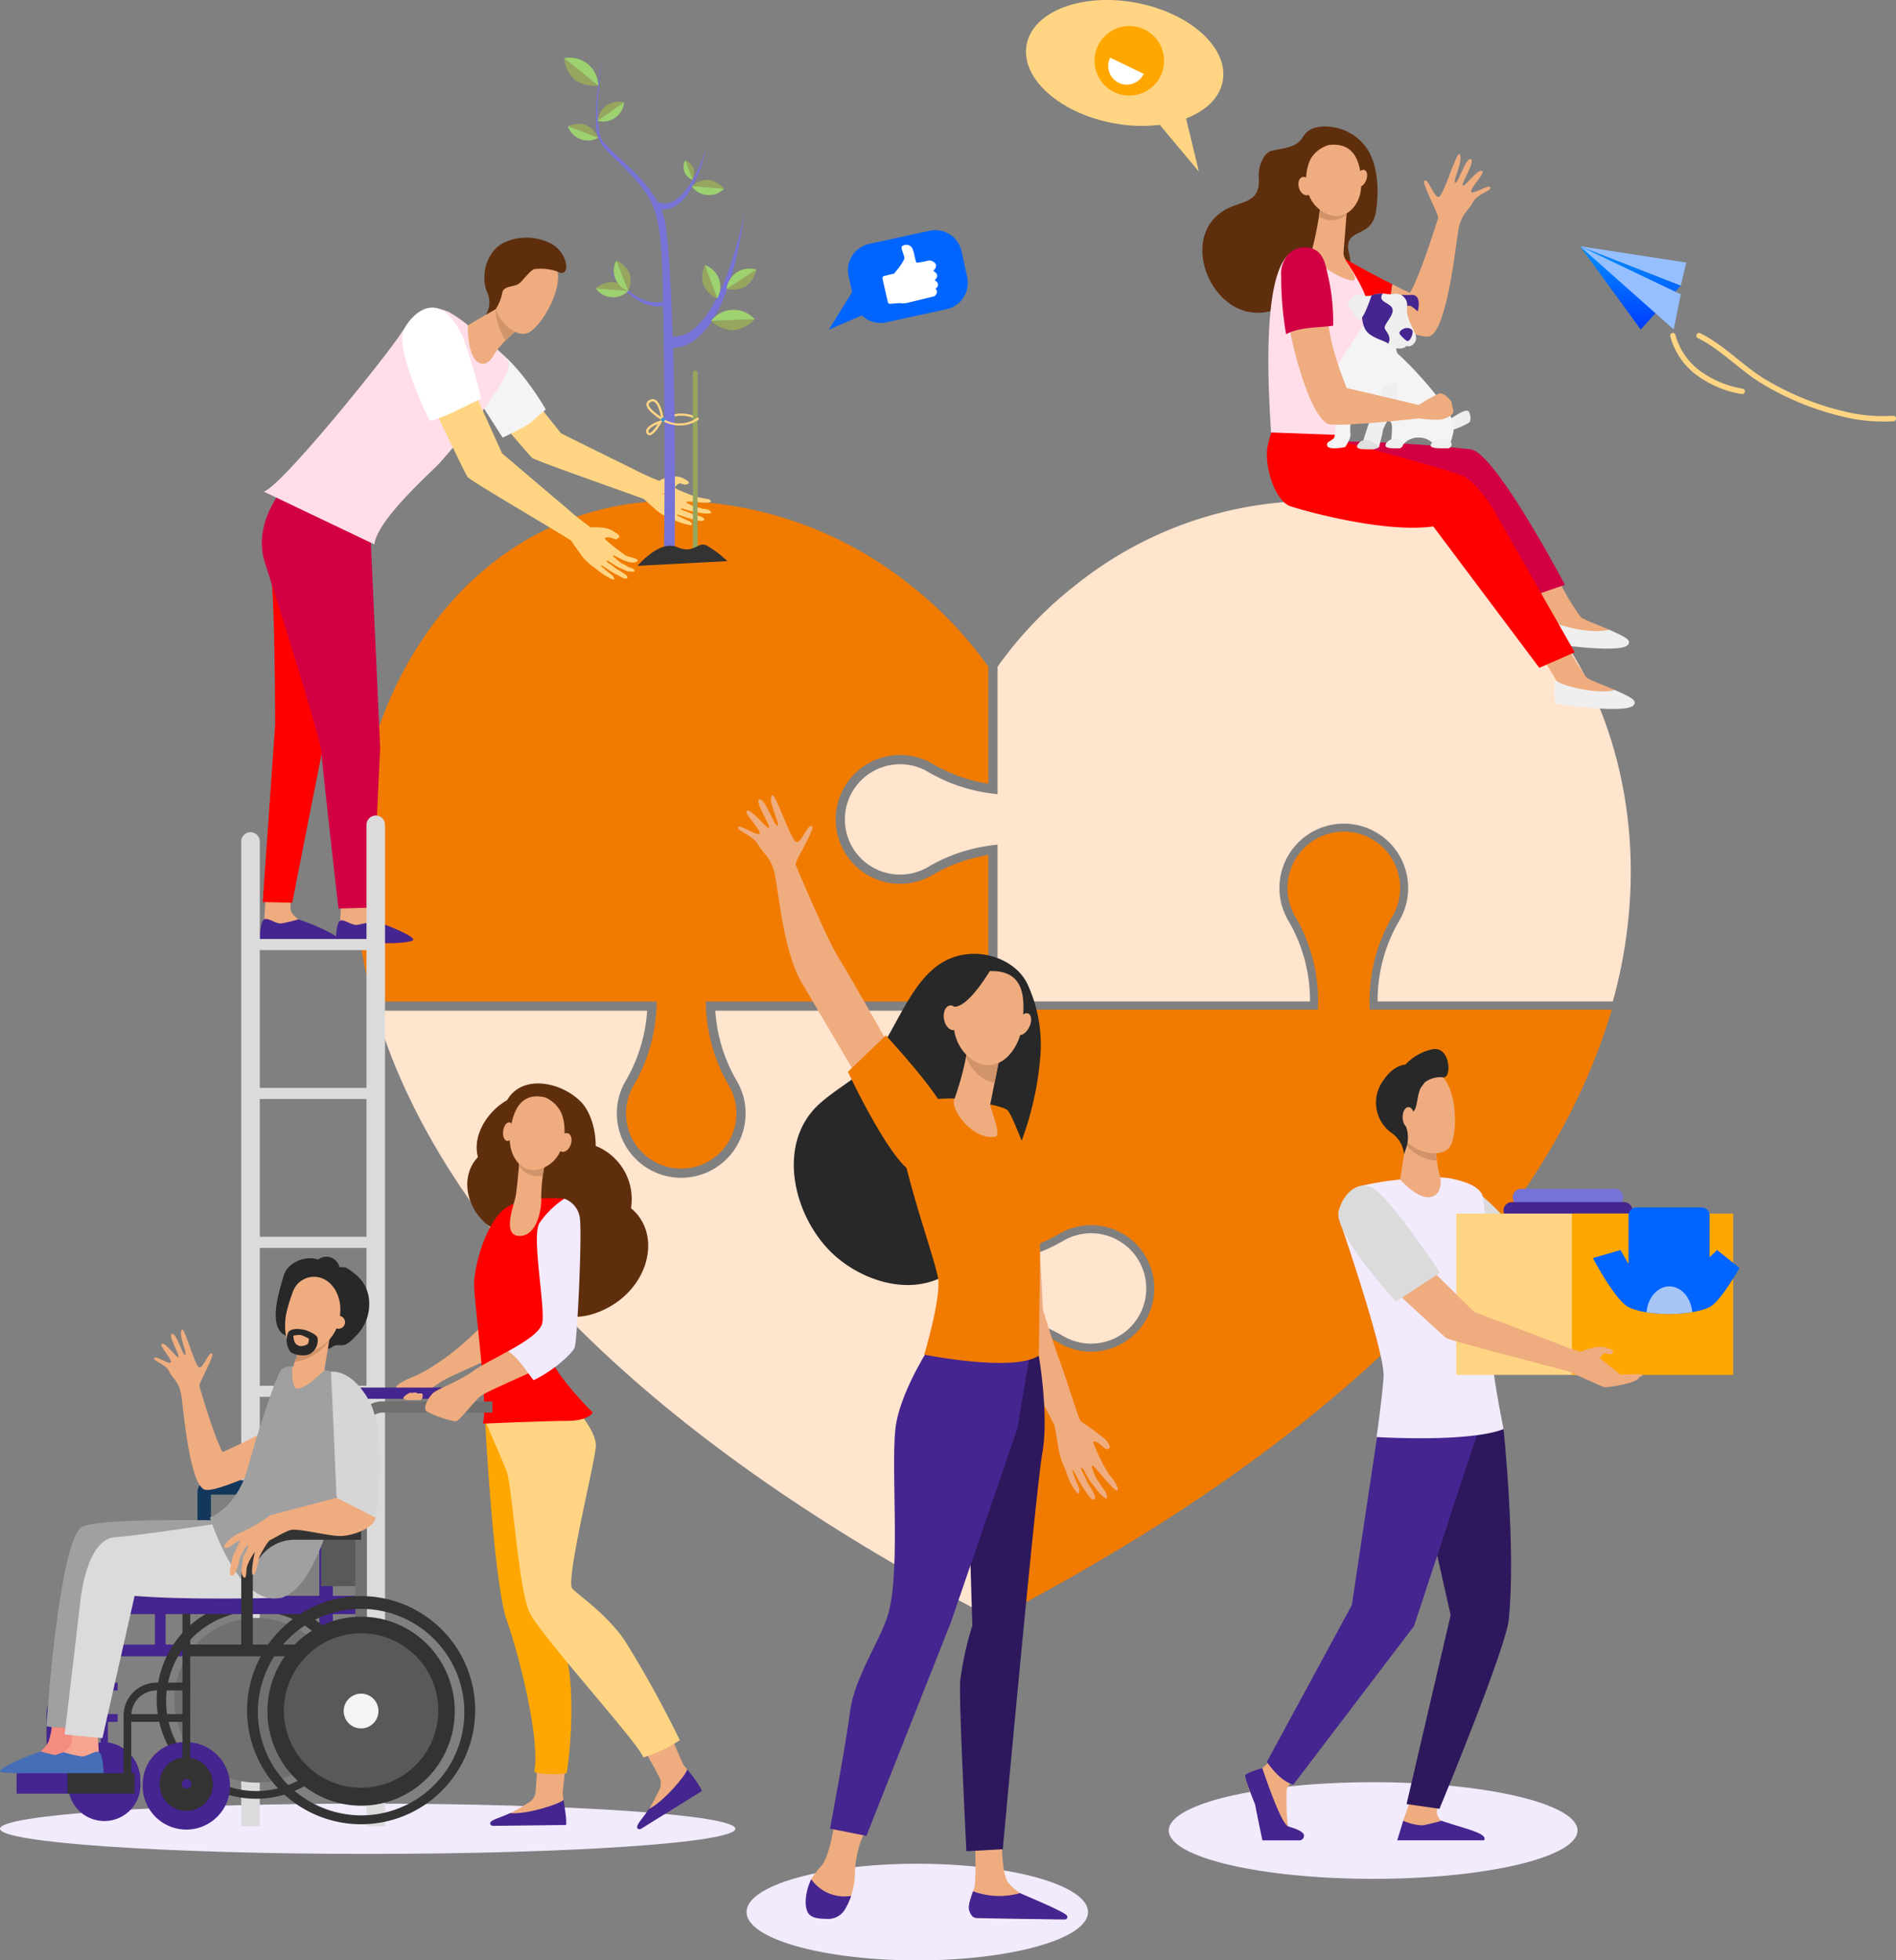 <svg xmlns="http://www.w3.org/2000/svg" xmlns:xlink="http://www.w3.org/1999/xlink" width="272.632" height="281.845" viewBox="0 0 272.632 281.845">
  <rect x="0" y="0" width="272.632" height="281.845" fill="#808080" stroke="none"/>
  <defs>
    <linearGradient id="linear-gradient" x1="0.5" x2="0.5" y2="1" gradientUnits="objectBoundingBox">
      <stop offset="0" stop-color="#0092ff"/>
      <stop offset="1" stop-color="#003bff"/>
    </linearGradient>
  </defs>
  <g id="Group_18257" data-name="Group 18257" transform="translate(-114.886 -271.64)">
    <g id="Layer_1" data-name="Layer 1" transform="translate(114.886 271.64)">
      <path id="Path_51164" data-name="Path 51164" d="M1032.878,1737.985c0,3.836-10.992,6.946-24.552,6.946s-24.552-3.11-24.552-6.946,10.992-6.947,24.552-6.947S1032.878,1734.148,1032.878,1737.985Z" transform="translate(-876.43 -1463.086)" fill="#f2eafd"/>
      <path id="Path_51367" data-name="Path 51367" d="M1089.508,1734.653c0,2-23.669,3.615-52.867,3.615s-52.867-1.619-52.867-3.615,23.669-3.615,52.867-3.615S1089.508,1732.657,1089.508,1734.653Z" transform="translate(-983.774 -1471.73)" fill="#f2eafd"/>
      <path id="Path_51165" data-name="Path 51165" d="M1373.245,1674.145c0,3.837-13.157,6.947-29.388,6.947s-29.388-3.11-29.388-6.947,13.157-6.947,29.388-6.947S1373.245,1670.308,1373.245,1674.145Z" transform="translate(-1146.408 -1410.967)" fill="#f2eafd"/>
      <g id="Group_18256" data-name="Group 18256" transform="translate(0)">
        <g id="Group_18192" data-name="Group 18192" transform="translate(95.201 59.476)">
          <path id="Path_51166" data-name="Path 51166" d="M917.8,596.66a.165.165,0,0,1-.1-.3,5.018,5.018,0,0,1,5.117-.193.165.165,0,0,1-.144.3,4.6,4.6,0,0,0-4.77.157A.164.164,0,0,1,917.8,596.66Z" transform="translate(-917.638 -595.577)" fill="#ffd584"/>
        </g>
        <path id="Path_51167" data-name="Path 51167" d="M781.441,1150.087c-60.776-31.76-81.5-64.674-88.1-87.022h39.036a22.857,22.857,0,0,1-3.026,9.99,9.256,9.256,0,1,0,15.85-.011,22.84,22.84,0,0,1-3.02-9.978h39.255v36.367l.72-.065a24.243,24.243,0,0,0,9.944-3.154,7.934,7.934,0,1,1,.011,13.575,24.266,24.266,0,0,0-9.955-3.161l-.72-.064Z" transform="translate(-639.325 -917.756)" fill="#ffe4ce"/>
        <g id="Group_18193" data-name="Group 18193" transform="translate(143.273 119.568)">
          <path id="Path_51168" data-name="Path 51168" d="M1180.36,994.3a22.6,22.6,0,0,1,8.678,2.905,9.256,9.256,0,1,0-.012-15.849,22.574,22.574,0,0,1-8.667,2.9V949.342h46.223l.021-.639a24.072,24.072,0,0,0-3.237-12.886,7.934,7.934,0,1,1,13.575-.011,24.078,24.078,0,0,0-3.243,12.9l.021.639h34.734c-6.6,22.349-27.319,55.262-88.1,87.022Z" transform="translate(-1180.195 -923.601)" fill="#f17b00"/>
          <path id="Path_51169" data-name="Path 51169" d="M1179.46,1035.9V993.376l.185.022a22.763,22.763,0,0,1,8.741,2.926,9.091,9.091,0,1,0-.009-15.565,22.733,22.733,0,0,1-8.732,2.921l-.185.022V948.442h46.228l.016-.479a23.906,23.906,0,0,0-3.214-12.8,8.1,8.1,0,1,1,13.859-.008,23.925,23.925,0,0,0-3.219,12.806l.016.479h34.8l-.063.212c-6.535,22.138-27.137,55.224-88.177,87.122Zm.331-42.153v41.607c60.554-31.7,81.132-64.538,87.708-86.584h-34.672l-.027-.8a24.256,24.256,0,0,1,3.265-12.985,7.768,7.768,0,1,0-13.29.009,24.238,24.238,0,0,1,3.26,12.977l-.027.8h-46.217v34.557a22.4,22.4,0,0,0,8.418-2.855,9.422,9.422,0,1,1,.009,16.134A22.431,22.431,0,0,0,1179.791,993.75Z" transform="translate(-1179.46 -922.866)" fill="#f17b00"/>
        </g>
        <path id="Path_51170" data-name="Path 51170" d="M724.1,759.858a7.936,7.936,0,0,1-6.791-12.04,24.184,24.184,0,0,0,3.243-11.3l.023-.683H679.787A70.079,70.079,0,0,1,677.2,717.22c0-14.238,4.507-27.553,12.69-37.491,8.428-10.235,20.09-15.871,32.84-15.871a54.955,54.955,0,0,1,34.148,11.982,56.367,56.367,0,0,1,11.382,11.866v16.818a22.625,22.625,0,0,1-7.913-2.8,9.257,9.257,0,1,0,.011,15.85,22.611,22.611,0,0,1,7.9-2.793v21.049H727.628l.022.683a24.177,24.177,0,0,0,3.236,11.292,7.936,7.936,0,0,1-6.784,12.051Z" transform="translate(-626.144 -591.845)" fill="#f17b00"/>
        <g id="Group_18196" data-name="Group 18196" transform="translate(37.355 34.165)">
          <g id="Group_18194" data-name="Group 18194" transform="translate(28.217 14.5)">
            <path id="Path_51171" data-name="Path 51171" d="M797.975,577.016a4.14,4.14,0,0,0-2,.637A35.29,35.29,0,0,1,792.327,576s-9.963-4.9-10.492-5.188l-7.191-9.022-5.542,2.549s8.088,9.592,8.6,10.015,14.8,5.418,16.04,5.9c0,0,1.253,1.141,2.063,1.831a8.612,8.612,0,0,0,2.153,1.12,9.067,9.067,0,0,0,2.2.768c1.089.236.181-.5.181-.5s-1.926-.811-1.831-.957c.073-.113,1.1.394,2.3.668.309.07.614.139.895.2.738.159,1.062-.262.321-.555a7.244,7.244,0,0,0-1.031-.333,5.948,5.948,0,0,1-.947-.371,7.853,7.853,0,0,1-.973-.389c.029-.026-.051-.152.279-.088a18.266,18.266,0,0,0,1.794.5c.337.038,1.036.161,1.036.161s1.236.118,1.245-.055c.018-.377-.743-.588-1.21-.579a4.883,4.883,0,0,0-1.034-.258s-1.434-.564-1.35-.776a10.2,10.2,0,0,1,1.822.108c.974.067,1.679.066,1.731-.122.082-.3-.693-.411-.693-.411s-.683-.1-.907-.15c-.262-.06-1.032-.3-1.032-.3s-2.637-.966-2.541-1.16.531-.6.717-.6.518.186.7.187.586-.035.614-.268-1-.716-1-.716A2.929,2.929,0,0,0,797.975,577.016Z" transform="translate(-766.744 -557.186)" fill="#ffd584"/>
            <path id="Path_51172" data-name="Path 51172" d="M769.166,546.888s-1.794,1.625-2.541,2.161c-.62.444-3.644,1.9-3.644,1.9s-3.008-4.592-4.323-6.9c-1.6-2.794-2.7-6.949-2.323-7.062a5.535,5.535,0,0,1,3.86.106C764.849,539.224,769.166,546.888,769.166,546.888Z" transform="translate(-756.262 -536.691)" fill="#f4f4f4"/>
            <path id="Path_51173" data-name="Path 51173" d="M916.874,654.414a1.726,1.726,0,0,0,1.968-.754C918.922,654.524,917.608,654.953,916.874,654.414Z" transform="translate(-887.385 -632.184)" fill="#fe875e"/>
          </g>
          <path id="Path_51174" data-name="Path 51174" d="M664.1,973.67s-.2,3.516-.2,3.523c-.073.447-.361,1.549-.361,1.955,0,1.525,6.783-1.294,5.263-1.97-.138-.061-.858-.523-.9-1.042-.07-.8-.247-2.417-.247-2.417Z" transform="translate(-652.346 -878.939)" fill="#efac7f"/>
          <path id="Path_51175" data-name="Path 51175" d="M667.716,992.423a24.5,24.5,0,0,1-2.408.583c-.816.117-1.891-.865-2.468-.6-.635.292-.61,2.919-.61,2.919s8.54.748,10.942-.026C674.122,994.993,670.971,993.509,667.716,992.423Z" transform="translate(-651.278 -894.198)" fill="#45258f"/>
          <path id="Path_51176" data-name="Path 51176" d="M604.723,972.517s-.2,3.516-.2,3.523c-.073.446-.361,1.549-.361,1.955,0,1.525,6.783-1.294,5.263-1.97-.137-.061-1.072-.869-1.117-1.388-.07-.8-.033-2.071-.033-2.071Z" transform="translate(-603.872 -877.998)" fill="#efac7f"/>
          <path id="Path_51177" data-name="Path 51177" d="M608.117,991.27a24.474,24.474,0,0,1-2.408.583c-.816.117-1.891-.865-2.468-.6-.635.292-.66,2.919-.66,2.919s8.479.347,10.992-.026C614.561,994,611.373,992.356,608.117,991.27Z" transform="translate(-602.581 -893.256)" fill="#45258f"/>
          <path id="Path_51178" data-name="Path 51178" d="M606.854,667.958a43.139,43.139,0,0,0-.681,10.428c.468,4.5.505,20.473.505,20.473l-1.788,25.561,4.242.1s5.03-25.549,4.936-24.893,1.687-17.989,1.687-17.989l-6-14.241Z" transform="translate(-604.467 -628.898)" fill="red"/>
          <path id="Path_51179" data-name="Path 51179" d="M607.881,649.6s-5.208,5.469-3.271,11.444c.778,2.4,8.036,25.325,8.13,27.2s2.454,22.585,2.454,22.585l4.932-.148,1.067-23.027-1.41-31.026-2.994-5.233Z" transform="translate(-603.885 -614.367)" fill="#d20043"/>
          <path id="Path_51180" data-name="Path 51180" d="M640.717,520.422a48.584,48.584,0,0,0-5.417-4.66,17.633,17.633,0,0,0-3.113-2.193c-1.327-.456-3.6-1.673-6.886,3.294-2.352,3.555-17.194,21.96-19.631,22.579l15.91,7.59c.436-3.625,8.3-10.474,9.431-11.751C633.542,532.424,642.332,522.218,640.717,520.422Z" transform="translate(-605.104 -502.932)" fill="#ffdee9"/>
          <g id="Group_18195" data-name="Group 18195" transform="translate(29.913)">
            <path id="Path_51181" data-name="Path 51181" d="M770.459,510.635l-4.956,2.893s-.14,4.218,1.481,5.314c1.359.919,2.394-1.287,2.394-1.287a15.1,15.1,0,0,1,3.243-3.34C774.02,513.422,770.459,510.635,770.459,510.635Z" transform="translate(-765.5 -500.919)" fill="#efac7f"/>
            <path id="Path_51182" data-name="Path 51182" d="M787.367,512.492a10.335,10.335,0,0,0,1.286,3.2,8.039,8.039,0,0,1,1.707-1.477c.646-.366.235-1.156-.395-1.9-.889-.923-1.767-1.678-1.767-1.678l-.953.556A4.425,4.425,0,0,0,787.367,512.492Z" transform="translate(-783.24 -500.919)" fill="#d19369"/>
            <path id="Path_51183" data-name="Path 51183" d="M790.126,470.185c-.083-.1-4.157,4.954-3.655,7.326s2.965,4.536,4.677,3.941c1.893-.658,5.414-6.612,4.151-9.5S790.126,470.185,790.126,470.185Z" transform="translate(-782.586 -467.72)" fill="#efac7f"/>
            <path id="Path_51184" data-name="Path 51184" d="M788.09,458.589a7.733,7.733,0,0,0-6.838-.138c-2.661,1.389-3.268,4.885-2.434,7.018a3.439,3.439,0,0,1-.121,3.338l1.412-.822a6.694,6.694,0,0,0,.932-2.306c.108-1.023,1.6-.842,2.335-1.306.563-.357,1.281-1.518,2.191-2.121a7.278,7.278,0,0,1,3.419.35C790.907,463.678,790.634,460,788.09,458.589Z" transform="translate(-776.089 -457.719)" fill="#5e2e0d"/>
          </g>
          <path id="Path_51185" data-name="Path 51185" d="M756.488,589a9.82,9.82,0,0,0-2.192-.115,40.121,40.121,0,0,1-3.32-2.64s-8.967-7.595-9.437-8.021l-4.921-10.872-6.5.964s6.054,12.781,6.477,13.337,13.726,8.311,14.872,9.132c0,0,1.012,1.466,1.679,2.367a9.753,9.753,0,0,0,1.925,1.7,10.282,10.282,0,0,0,2.044,1.369c1.045.538.292-.437.292-.437s-1.763-1.334-1.636-1.45c.1-.089,1.019.695,2.17,1.3.3.156.588.309.858.448.708.363,1.127.045.444-.449a8.207,8.207,0,0,0-.966-.616,6.8,6.8,0,0,1-.873-.629,8.2,8.2,0,0,1-.866-.632c.035-.016-.048-.184.271-.028.383.188,1.113.762,1.7,1,.331.133,1.008.451,1.008.451a5.991,5.991,0,0,0,1.037.07c.2-.312-.391-.554-.864-.677a5.507,5.507,0,0,0-.985-.544s-1.321-.955-1.191-1.138c.05-.07.828.46,1.781.816,1.091.407,1.615.186,1.712.011.148-.267-.518-.431-.518-.431a9.586,9.586,0,0,1-1.129-.334c-.252-.132-3.172-2.34-3.034-2.5s.588-.163.776-.11.518.188.705.241a.63.63,0,0,0,.594-.382c.079-.219-.621-.617-.621-.617A3.71,3.71,0,0,0,756.488,589Z" transform="translate(-706.705 -547.224)" fill="#ffd584"/>
          <path id="Path_51186" data-name="Path 51186" d="M718.176,528.785s1.869-.593,3.067-1.14c.8-.366,4.3-2.1,4.3-2.1a76.649,76.649,0,0,0-2.53-8.634c-3.745-8.379-8-2.6-8.579-1.254C713.146,518.667,718.176,528.785,718.176,528.785Z" transform="translate(-693.727 -502.408)" fill="#fff"/>
        </g>
        <path id="Path_51187" data-name="Path 51187" d="M1137.409,735.832a22.748,22.748,0,0,1,3.071-11.539,9.256,9.256,0,1,0-15.85.011,22.732,22.732,0,0,1,3.065,11.528H1082.76V713.276l-.742.091a23.956,23.956,0,0,0-9.158,3.071,7.934,7.934,0,1,1-.011-13.575,23.972,23.972,0,0,0,9.168,3.078l.742.091V687.707a56.337,56.337,0,0,1,11.381-11.866,54.953,54.953,0,0,1,34.148-11.982c12.749,0,24.412,5.636,32.84,15.871,8.183,9.938,12.69,23.253,12.69,37.491a70.081,70.081,0,0,1-2.586,18.612Z" transform="translate(-939.322 -591.845)" fill="#ffe4ce"/>
        <g id="Group_18200" data-name="Group 18200" transform="translate(179.057 150.82)">
          <path id="Path_51188" data-name="Path 51188" d="M1598.544,1204.963h-13.465a1.207,1.207,0,0,1-1.208-1.207h0a1.207,1.207,0,0,1,1.208-1.208h13.465a1.208,1.208,0,0,1,1.208,1.208h0A1.208,1.208,0,0,1,1598.544,1204.963Z" transform="translate(-1545.403 -1182.449)" fill="#7772d6"/>
          <path id="Path_51189" data-name="Path 51189" d="M1593.985,1215.342h-16.11a1.207,1.207,0,0,1-1.208-1.208h0a1.208,1.208,0,0,1,1.208-1.208h16.11a1.208,1.208,0,0,1,1.208,1.208h0A1.208,1.208,0,0,1,1593.985,1215.342Z" transform="translate(-1539.522 -1190.922)" fill="#45258f"/>
          <g id="Group_18199" data-name="Group 18199" transform="translate(0 0)">
            <path id="Path_51190" data-name="Path 51190" d="M1382.79,1648.544s-1.24,1.226-1.268,1.676-.11,5.273.4,5.723,1.994.77,1.515,1.276c-.361.382-3.141.3-4.984.2-.538-.03-1.213-4.38-1.425-5.019-.309-.929-1.424-2.949-1.143-3.6a8.6,8.6,0,0,1,2.079-1.639,8.514,8.514,0,0,0,1.9-2.053Z" transform="translate(-1375.565 -1543.755)" fill="#efac7f"/>
            <path id="Path_51191" data-name="Path 51191" d="M1497.313,1679.917s-1.11,3.178-1.111,3.186c-.082.5-.407,1.748-.407,2.205,0,1.719,7.651-1.46,5.936-2.221a1.84,1.84,0,0,1-.693-1.205,4.066,4.066,0,0,1,.645-2.033Z" transform="translate(-1473.498 -1572.115)" fill="#efac7f"/>
            <g id="Group_18197" data-name="Group 18197" transform="translate(3.112 47.467)">
              <path id="Path_51192" data-name="Path 51192" d="M1511.878,1351.606l2.77,7.173s1.807,17.118.755,27.366c-.44,4.285-9.968,27.227-9.968,27.227l-4.732-.676,6.338-27.167-2.332-10.389-3.3-20.535Z" transform="translate(-1480.618 -1351.606)" fill="#2d185d"/>
              <path id="Path_51193" data-name="Path 51193" d="M1409.521,1353.643l-2.376,7.987-3.614,24.107-12.222,22.551s1.838,2.821,3.811,3.265l17.347-22.792,9.4-28.533-.33-6.339Z" transform="translate(-1391.309 -1353.269)" fill="#45258f"/>
            </g>
            <path id="Path_51194" data-name="Path 51194" d="M1576.559,1236.978a3.214,3.214,0,0,0-1.462.988,25.663,25.663,0,0,1-3.213-.862s-8.841-2.735-9.315-2.9l-7.43-7.173-3.909,3.482s8.25,7.541,8.736,7.843,12.775,2.294,13.853,2.512c0,0,1.212.842,1.987,1.34a6.356,6.356,0,0,0,1.922.648,6.458,6.458,0,0,0,1.888.306c.909.015.048-.51.048-.51s-1.683-.4-1.636-.556c.037-.121.946.163,1.951.192.259.007.514.013.748.017.615.009.792-.452.148-.588a5.07,5.07,0,0,0-.882-.118,4.233,4.233,0,0,1-.822-.17,5.571,5.571,0,0,1-.846-.182c.018-.03-.07-.134.2-.137a12.693,12.693,0,0,0,1.519.13c.275-.029.853-.046.853-.046a4.877,4.877,0,0,0,.939-.22c.031-.362-.664-.487-1.033-.388a3.374,3.374,0,0,0-.87-.047s-1.245-.259-1.22-.476c.021-.178,3.1-.262,3.105-.628.009-.3-.917-.325-.917-.325s-.561.037-.748.032c-.22-.006-.876-.086-.876-.086s-2.277-.409-2.238-.611.307-.672.454-.706.447.077.594.042a.448.448,0,0,0,.293-.462c-.022-.226-.791-.4-.791-.4A2.017,2.017,0,0,0,1576.559,1236.978Z" transform="translate(-1518.755 -1202.434)" fill="#f8a492"/>
            <path id="Path_51195" data-name="Path 51195" d="M1533.805,1203.182l-3.719,5.052s-3.287-3.94-4.765-5.919c-1.793-2.4-3.759-5.723-3.468-5.9a3.841,3.841,0,0,1,3.038-.73C1529.041,1196.76,1533.805,1203.182,1533.805,1203.182Z" transform="translate(-1494.75 -1176.767)" fill="#dbdbdb"/>
            <path id="Path_51196" data-name="Path 51196" d="M1376.813,1656.123s2.612,8,3.731,8.393c.3.1,1.969.528,2.237,1.167a.373.373,0,0,1,.017.057.665.665,0,0,1-.667.778h-5.307s-.754-3.594-1.051-5.173c0,0-1.577-3.859-1.4-4.209S1376.813,1656.123,1376.813,1656.123Z" transform="translate(-1374.357 -1552.745)" fill="#45258f"/>
            <path id="Path_51197" data-name="Path 51197" d="M1493.426,1700.2l.854-2.805a7.688,7.688,0,0,0,2.782.658,27.585,27.585,0,0,0,2.716-.658c3.672,1.225,6.68,1.819,6.133,2.805h-12.484Z" transform="translate(-1471.564 -1586.439)" fill="#45258f"/>
            <path id="Path_51198" data-name="Path 51198" d="M1683,1290.192a1.842,1.842,0,0,0,1.621-.979A1.156,1.156,0,0,1,1683,1290.192Z" transform="translate(-1626.333 -1253.202)" fill="#fe875e"/>
            <path id="Path_51199" data-name="Path 51199" d="M1456.358,1193.815a43.219,43.219,0,0,0-5.923.989c-1.24.434-2.919,4.487-2.919,4.487s6.726,19.444,6.462,22.921-1.012,8.625-1.012,8.625,13.246.836,18.263-1.144c0,0-1.584-7.877-1.584-9.945s-.89-22.742-1.523-23.825-1.91-1.7-4.33-2.227S1456.358,1193.815,1456.358,1193.815Z" transform="translate(-1434.084 -1175.052)" fill="#f2eafd"/>
            <path id="Path_51200" data-name="Path 51200" d="M1496.557,1162.23l-.884,5.786s2.658,3.064,4.584,2.467c1.616-.5,1.192-2.773,1.192-2.773a16.6,16.6,0,0,1-.617-4.912C1501.1,1161.161,1496.557,1162.23,1496.557,1162.23Z" transform="translate(-1473.399 -1149.254)" fill="#efac7f"/>
            <path id="Path_51201" data-name="Path 51201" d="M1504.436,1162.8c.264-1.638-4.275-.569-4.275-.569l-.073.48a2.652,2.652,0,0,0,.492.807,6,6,0,0,0,3.969,1.785A8.863,8.863,0,0,1,1504.436,1162.8Z" transform="translate(-1477.003 -1149.254)" fill="#d19369"/>
            <g id="Group_18198" data-name="Group 18198" transform="translate(18.777)">
              <path id="Path_51202" data-name="Path 51202" d="M1494.868,1111.137c-.128-.046-1.028,6.589.68,8.415s5.036,2.424,6.23.986c1.32-1.591,1.254-8.723-1.4-10.6S1494.868,1111.137,1494.868,1111.137Z" transform="translate(-1491.232 -1106.346)" fill="#efac7f"/>
              <path id="Path_51203" data-name="Path 51203" d="M1484.76,1093.12a7.386,7.386,0,0,0-3.871,2.193c-.932.11-2.2.621-3.507,2.773a5.357,5.357,0,0,0,1.452,7.015,4.179,4.179,0,0,1,1.847,3.095l.3-.855a4.771,4.771,0,0,0,.235-2.024,3.928,3.928,0,0,0-.3-1.216c-.45-.96.967-1.6,1.365-2.4.306-.615.32-2.023.8-3.04l.576-.776a3.676,3.676,0,0,1,2.629-.737C1487.581,1097.438,1487.394,1092.586,1484.76,1093.12Z" transform="translate(-1476.627 -1093.079)" fill="#282828"/>
              <path id="Path_51204" data-name="Path 51204" d="M1499.321,1140.022c.014.81-.357,1.472-.828,1.48s-.863-.642-.877-1.452.357-1.472.828-1.48S1499.307,1139.213,1499.321,1140.022Z" transform="translate(-1493.762 -1130.218)" fill="#efac7f"/>
            </g>
            <rect id="Rectangle_10079" data-name="Rectangle 10079" width="26.734" height="23.191" transform="translate(57.073 46.848) rotate(180)" fill="#ffd584"/>
            <rect id="Rectangle_10080" data-name="Rectangle 10080" width="23.191" height="23.191" transform="translate(70.166 46.848) rotate(180)" fill="#ffa700"/>
            <path id="Path_51205" data-name="Path 51205" d="M1503.979,1269.423c-1.365-.4-17-4.4-17.587-4.788s-10.245-9.408-10.245-9.408l5.531-2.926,8.645,8.514c.59.248,11.662,4.458,11.662,4.458a33.071,33.071,0,0,0,3.679,1.323,14.049,14.049,0,0,1,2.388-.7,3.32,3.32,0,0,1,1.349.111s.972.3.97.532a.479.479,0,0,1-.441.425c-.2.012-.568-.15-.764-.139s-.606.447-.683.648c-.047.121,2.692,2.122,2.826,2.395.063.063,3.347-.161,3.212.049,0,.337-.391.24-.394.287-.05.9-4.7,1.567-5.02,1.477C1508.573,1271.53,1503.979,1269.423,1503.979,1269.423Z" transform="translate(-1457.457 -1223.067)" fill="#efac7f"/>
            <path id="Path_51206" data-name="Path 51206" d="M1455.526,1216.764l6.336-4.148s-7.338-11.128-9.843-12.277c-1.725-.791-3.872.4-4.713,3.328C1446.392,1206.843,1455.526,1216.764,1455.526,1216.764Z" transform="translate(-1433.859 -1180.451)" fill="#dbdbdb"/>
          </g>
          <path id="Path_51207" data-name="Path 51207" d="M1664.508,1223.275l-1.075,1.03v-6.018a1.13,1.13,0,0,0-1.13-1.13h-9.4a1.13,1.13,0,0,0-1.13,1.13v6.993l-1.157-2.006-3.968,1.157s3.183,6.06,5.125,7.049c2.6,1.323,9.044,1.293,11.655,0,1.589-.786,4.3-5.639,4.3-5.639Z" transform="translate(-1596.658 -1194.376)" fill="#0065ff"/>
          <path id="Path_51208" data-name="Path 51208" d="M1695.2,1282.647c-.184-2.082-1.585-3.7-3.286-3.7s-3.112,1.63-3.288,3.723A21.983,21.983,0,0,0,1695.2,1282.647Z" transform="translate(-1630.924 -1244.821)" fill="#a7c6f6"/>
        </g>
        <g id="Group_18202" data-name="Group 18202" transform="translate(172.888 18.179)">
          <path id="Path_51209" data-name="Path 51209" d="M1355.242,372.137c-.958,1.628-2.668,1.562-4.5,2.018-1.232.306-1.99,2.333-1.872,3.867.3,3.884-2.745,3.224-5.194,4.832-5.866,3.85-2.082,13.9,4.328,14.546a6.79,6.79,0,0,0,3.884-.718,16.129,16.129,0,0,1,2.592-1.534c2.161-.765,4.567-1.03,6.294-2.691,2.471-2.377.424-3.539,1.061-5.269s3.385-.863,3.908-4.448c.566-3.878-.054-7.22-1.484-9.146-2.367-3.187-6.524-3.4-8.04-2.436A2.919,2.919,0,0,0,1355.242,372.137Z" transform="translate(-1340.758 -370.652)" fill="#5e2e0d"/>
          <path id="Path_51210" data-name="Path 51210" d="M1500,397.016c-.228-.482-2.257.944-2.707.673s1.818-2.557,1.586-2.957c-.426-.736-2.637,2.351-2.855,2.025s1.906-3.622,1.147-3.8-1.845,3.647-2.234,3.4,1.331-3.469.6-4.126c-.392-.351-2.241,5.881-2.913,6.14s-1.426-2.462-2.058-2.355,2.071,5,1.938,5.387-2.607,8.378-4.068,10.792c-.879-.42-1.735-.843-2.551-1.255-.328,1.855-.364,3.807-.795,5.627,2.834,1.245,5.363,2.149,6.186,1.846,2.506-.923,3.743-13.089,4.145-15.359s1.474-2.718,2.084-3.911S1500.224,397.5,1500,397.016Z" transform="translate(-1458.587 -388.254)" fill="#efac7f"/>
          <path id="Path_51211" data-name="Path 51211" d="M1433.5,474.174l-4.195,4.231s5.542,3.005,10.242,5.071c.431-1.82.467-3.772.795-5.627C1436.456,475.889,1433.5,474.174,1433.5,474.174Z" transform="translate(-1413.045 -455.167)" fill="red"/>
          <path id="Path_51212" data-name="Path 51212" d="M1594.669,722.91a33.46,33.46,0,0,1,3.32,4.712c.07.134.1.908.166,1.049,2.864,1.884,5.9,1.361,8.388.585-1.64-.71-3.923-1.532-4.136-1.875a35.726,35.726,0,0,1-3.512-6.092C1597.611,722.567,1596.4,722.42,1594.669,722.91Z" transform="translate(-1548.05 -656.911)" fill="#efac7f"/>
          <path id="Path_51213" data-name="Path 51213" d="M1612.262,756.343c-.25,1.143-.15,3.464.077,3.515.271.061,9.884,1.481,11.115.247.74-.742-.657-1.313-2.668-2.231C1618.3,758.65,1612.354,757.118,1612.262,756.343Z" transform="translate(-1562.293 -685.528)" fill="#efefef"/>
          <path id="Path_51214" data-name="Path 51214" d="M1599.113,770.14a33.479,33.479,0,0,1,3.32,4.712c.07.134.1.908.166,1.049,2.864,1.884,5.9,1.361,8.388.585-1.639-.71-3.923-1.532-4.136-1.875a35.754,35.754,0,0,1-3.512-6.092C1602.055,769.8,1600.845,769.65,1599.113,770.14Z" transform="translate(-1551.678 -695.47)" fill="#efac7f"/>
          <path id="Path_51215" data-name="Path 51215" d="M1616.706,803.575c-.25,1.143-.15,3.464.077,3.515.271.061,9.884,1.481,11.115.246.74-.742-.657-1.313-2.668-2.231C1622.74,805.882,1616.8,804.35,1616.706,803.575Z" transform="translate(-1565.921 -724.088)" fill="#efefef"/>
          <path id="Path_51216" data-name="Path 51216" d="M1482.82,637.984l-5,1.731L1450.91,617.39a178.588,178.588,0,0,1,18.337,1.118C1472.766,618.868,1482.82,637.984,1482.82,637.984Z" transform="translate(-1430.686 -572.087)" fill="#d20043"/>
          <path id="Path_51217" data-name="Path 51217" d="M1392.143,600.193a15.272,15.272,0,0,0-.809,2.918c-.293,3.33,1.428,7.56,3.281,8.207,1.9.664,13.581,3.923,20.617,2.931l15.248,20.326,5.084-2.232-11.909-20.913s-2.3-3.6-4.183-4.448-17.226-4.935-17.226-4.935l-2.374-3.452Z" transform="translate(-1382.022 -556.742)" fill="red"/>
          <path id="Path_51218" data-name="Path 51218" d="M1405.5,469.664a31.577,31.577,0,0,0-1.711-2.8,6.533,6.533,0,0,0-3.133-2.348s-.756.015-1.623.058a.7.7,0,0,1-.164.289c-.326.245-2.194-.071-3.4.751-4.045,3.479-2.926,20.342-2.608,25.669l9.827.361s.939-11.7,3.442-14.649C1407.873,474.948,1406.751,471.977,1405.5,469.664Z" transform="translate(-1382.981 -447.285)" fill="#ffdee9"/>
          <path id="Path_51219" data-name="Path 51219" d="M1427.84,430.8a50.386,50.386,0,0,1-1.15,6.032c-.473,1.179,2.6,3.7,5.158,4.466s-.782-2.6-.676-3.865.571-7.229.571-7.229Z" transform="translate(-1410.872 -419.267)" fill="#efac7f"/>
          <path id="Path_51220" data-name="Path 51220" d="M1436.022,431.913c.075-.987.129-1.712.129-1.712l-3.9.6s-.1.57-.207,1.376A3.2,3.2,0,0,0,1436.022,431.913Z" transform="translate(-1415.281 -419.267)" fill="#d19369"/>
          <path id="Path_51221" data-name="Path 51221" d="M1425.284,384.981a4.432,4.432,0,0,0-2.488,1.8c-.95,1.455-1.6,5.736,1.527,7.735s5.562-.829,5.6-3.586S1429.376,384.495,1425.284,384.981Z" transform="translate(-1407.093 -382.314)" fill="#efac7f"/>
          <path id="Path_51222" data-name="Path 51222" d="M1462.119,406.128c-.267.665-.8,1.078-1.183.922s-.483-.822-.216-1.487.8-1.078,1.183-.922S1462.386,405.463,1462.119,406.128Z" transform="translate(-1438.572 -398.373)" fill="#efac7f"/>
          <path id="Path_51223" data-name="Path 51223" d="M1417.826,411.2c.227.717.02,1.423-.464,1.576s-1.058-.3-1.285-1.019-.019-1.423.464-1.576S1417.6,410.485,1417.826,411.2Z" transform="translate(-1402.174 -402.9)" fill="#efac7f"/>
          <g id="Group_18201" data-name="Group 18201" transform="translate(17.92 24.055)">
            <path id="Path_51224" data-name="Path 51224" d="M1496.587,502.534s1.052.029,1.352,0c1.725-.165,1.009,2.383,1.009,2.383s-.842-.826-1.18-.826a5.22,5.22,0,0,0-.807.092Z" transform="translate(-1485.897 -502.368)" fill="#45258f"/>
            <path id="Path_51225" data-name="Path 51225" d="M1521.175,593.6s.71,1.1,1.508.608,2.175-1.458,2.432-.734.206,1.328-.072,1.473a12.238,12.238,0,0,1-3.453,1.341,2.906,2.906,0,0,1-2.041-.982Z" transform="translate(-1504.642 -576.405)" fill="#efefef"/>
            <path id="Path_51226" data-name="Path 51226" d="M1456.56,539.691a5.822,5.822,0,0,0-.685-2.665,52.405,52.405,0,0,0-7.14-8.241c-.763-.445-.214-2.156-.214-2.156l-3.055-1.649-1.591-.861s-3.607,5.507-3.883,6.026.213,2.222-.153,3.269.014,6.73-.5,7.354c-.4.4-.781.461-.906.7a.416.416,0,0,0,.02.484c.414.532,2.528.085,2.528.085.016-.033.887-1.257.751-1.985-.136-.7.3-4.945.588-4.945.257,0,1.475,1.885,1.961,2.243v0a.264.264,0,0,0,.133.062,8.305,8.305,0,0,1,3.1.993,1.572,1.572,0,0,1,.188.938c.007.3-.01.636-.036.98-.048.63-.136,1.276-.2,1.7.536,0,1.074.005,1.611,0a2.777,2.777,0,0,1,2.451-1.346,2.808,2.808,0,0,1,2.369,1.209c.9-.048,1.25.391,2.022.317C1455.965,541.948,1456.573,540.035,1456.56,539.691Z" transform="translate(-1438.361 -519.997)" fill="#f4f4f4"/>
            <path id="Path_51227" data-name="Path 51227" d="M1471.715,502.079a1.51,1.51,0,0,0-1.28-.394,4.553,4.553,0,0,1-1.116.018,3.694,3.694,0,0,0-3,.713c-.724.724-.815,3.3,0,4.516s3.119,1.518,3.323,2.068,2.2.815,2.487.143a.668.668,0,0,0,.53.056,1.258,1.258,0,0,0,.755-1.749c-.265-.795-1.386-2.426-1.183-3.894A1.654,1.654,0,0,0,1471.715,502.079Z" transform="translate(-1460.717 -501.667)" fill="#efefef"/>
            <path id="Path_51228" data-name="Path 51228" d="M1495.255,528.948a.362.362,0,0,0-.012.487,4.839,4.839,0,0,0,.945.892c.444.255.866-.823.866-1.305C1497.054,528.561,1496.037,528.146,1495.255,528.948Z" transform="translate(-1484.727 -523.569)" fill="#45258f"/>
            <path id="Path_51229" data-name="Path 51229" d="M1479.525,571.315a.418.418,0,0,0-.443-.4h-.008a2.027,2.027,0,0,0-1.852,2.336.505.505,0,0,1,0,.172,12.386,12.386,0,0,1-.773,1.622l2.138.535c.523-.905,1.041-1.749,1.041-1.749Z" transform="translate(-1469.454 -558.199)" fill="#efefef"/>
            <path id="Path_51230" data-name="Path 51230" d="M1466.488,593.8s-.808,2.423-1.04,3.349c.652.375,1.048-.361,2.528.046.039-.291.561-2.088.561-2.529a14.389,14.389,0,0,1,1.179-2.118.117.117,0,0,0-.069-.172c-.648-.18-1.469-.512-2.115-.691a.177.177,0,0,0-.206.089A18.955,18.955,0,0,0,1466.488,593.8Z" transform="translate(-1460.475 -575.152)" fill="#efefef"/>
            <path id="Path_51231" data-name="Path 51231" d="M1461.972,616.839a1.454,1.454,0,0,1,1.325-.753c.694,0,1.8,1.036,1.8,1.036a1.82,1.82,0,0,1-1.234.321C1462.961,617.443,1461.66,617.513,1461.972,616.839Z" transform="translate(-1457.599 -595.078)" fill="#e0e0e0"/>
            <path id="Path_51232" data-name="Path 51232" d="M1484.2,616.045a1.453,1.453,0,0,1,1.325-.753,1.862,1.862,0,0,1,.875.328.555.555,0,0,1-.28,1.029h-.027C1485.19,616.649,1483.889,616.718,1484.2,616.045Z" transform="translate(-1475.747 -594.43)" fill="#efefef"/>
            <path id="Path_51233" data-name="Path 51233" d="M1519.617,616.045a1.824,1.824,0,0,1,1.595-.753,2.539,2.539,0,0,1,1.053.328c.569.291.33,1.025-.337,1.029h-.032C1520.807,616.649,1519.241,616.718,1519.617,616.045Z" transform="translate(-1504.652 -594.43)" fill="#efefef"/>
            <path id="Path_51234" data-name="Path 51234" d="M1468.7,502.618a.672.672,0,0,1,.055-.94,3.246,3.246,0,0,0-2.435.746c-.724.724-.815,3.3,0,4.516.732,1.088,2.664,1.446,3.2,1.906.553-.941-.293-1.734-.492-2.177s.994-1.56,1.131-2.446S1469.2,503.118,1468.7,502.618Z" transform="translate(-1460.717 -501.675)" fill="#45258f"/>
            <path id="Path_51235" data-name="Path 51235" d="M1458.008,502.441a2.665,2.665,0,0,1-1.631-.072c-.908-.322-1.81,1.3-1.81,1.3a7.633,7.633,0,0,0,1.514,2.263C1456.754,506.376,1458.008,502.441,1458.008,502.441Z" transform="translate(-1451.592 -502.206)" fill="#efefef"/>
          </g>
          <path id="Path_51236" data-name="Path 51236" d="M1431.806,528.433c0-.4-1.237-1.567-1.831-1.379a29.412,29.412,0,0,0-2.916,1.65l-10.343-2.432s-2.611-5.953-2.865-11.066a14.181,14.181,0,0,0-5.5,1.872c.9,4.891,3.1,12.818,5.533,14.305,1.022.626,13.229-.749,13.229-.749a15.7,15.7,0,0,0,3.169.181C1432.869,530.1,1431.806,529.246,1431.806,528.433Z" transform="translate(-1395.939 -488.664)" fill="#efac7f"/>
          <path id="Path_51237" data-name="Path 51237" d="M1409.154,468.984c-.32-1.544-.693-3.093-2.362-3.582a3.371,3.371,0,0,0-3.021.664,4.122,4.122,0,0,0-1.253,3.322,47.663,47.663,0,0,0,.705,8.393c1.876-1.044,4.606-.925,6.764-1.218A29.213,29.213,0,0,0,1409.154,468.984Z" transform="translate(-1391.178 -447.908)" fill="#d20043"/>
        </g>
        <path id="Path_51238" data-name="Path 51238" d="M887.062,341.838c-1.094,5.812-4.589,18.034-10.286,17.842-.277-7.974-.668-14.824-1.215-16.988a11,11,0,0,0-.452-1.3c3.549.308,5.68-5.1,6.5-8.912-.727,2.418-2.376,6.292-4.536,7.587a2.689,2.689,0,0,1-2.468.263c-2.06-3.836-5.951-6.4-7.83-8.686-1.486-1.828-.533-9.135-.166-11.453a39.1,39.1,0,0,0-.846,9.376c.29,3.1,1.889,3.294,5.551,7.456,2.933,3.282,3.956,5.052,4.059,17.628a5.111,5.111,0,0,1-.811.1c-3,.055-5.763-2.861-7.292-5.412,1.208,2.32,3.35,4.947,5.863,5.743a5.62,5.62,0,0,0,1.428.248,6.019,6.019,0,0,0,.816-.047c.065,1.1.4,22.71.1,36.67.885.011.725-.4,1.594-.334-.034-3.781.159-17.92-.243-30.328C883.475,361.023,886.264,348.729,887.062,341.838Z" transform="translate(-780.039 -311.275)" fill="#7772d6"/>
        <g id="Group_18203" data-name="Group 18203" transform="translate(81.121 8.344)">
          <path id="Path_51239" data-name="Path 51239" d="M842.484,320.357a5,5,0,0,0,3.374.819l-4.906-3.934A5,5,0,0,0,842.484,320.357Z" transform="translate(-840.951 -317.213)" fill="#96a65f"/>
          <path id="Path_51240" data-name="Path 51240" d="M840.951,317.113l4.906,3.934a4.1,4.1,0,0,0-4.906-3.934Z" transform="translate(-840.951 -317.084)" fill="#9ed16f"/>
        </g>
        <g id="Group_18204" data-name="Group 18204" transform="translate(102.247 44.54)">
          <path id="Path_51241" data-name="Path 51241" d="M959.211,523.193A5,5,0,0,0,962.3,521.6l-6.284.237A5,5,0,0,0,959.211,523.193Z" transform="translate(-956.013 -520.25)" fill="#96a65f"/>
          <path id="Path_51242" data-name="Path 51242" d="M956.013,515.82l6.284-.237a4.1,4.1,0,0,0-6.284.237Z" transform="translate(-956.013 -514.229)" fill="#9ed16f"/>
        </g>
        <g id="Group_18205" data-name="Group 18205" transform="translate(104.468 38.674)">
          <path id="Path_51243" data-name="Path 51243" d="M970.9,485.194a4.066,4.066,0,0,0,1.5-2.392l-4.3,2.774A4.066,4.066,0,0,0,970.9,485.194Z" transform="translate(-968.107 -482.706)" fill="#96a65f"/>
          <path id="Path_51244" data-name="Path 51244" d="M968.107,485.147l4.3-2.774a3.33,3.33,0,0,0-4.3,2.774Z" transform="translate(-968.107 -482.277)" fill="#9ed16f"/>
        </g>
        <g id="Group_18206" data-name="Group 18206" transform="translate(100.955 38.112)">
          <path id="Path_51245" data-name="Path 51245" d="M949.146,482.032a4.067,4.067,0,0,0,2.008,1.984l-1.771-4.8A4.066,4.066,0,0,0,949.146,482.032Z" transform="translate(-948.977 -479.219)" fill="#96a65f"/>
          <path id="Path_51246" data-name="Path 51246" d="M951.189,479.219l1.771,4.8a3.33,3.33,0,0,0-1.771-4.8Z" transform="translate(-950.783 -479.219)" fill="#9ed16f"/>
        </g>
        <g id="Group_18207" data-name="Group 18207" transform="translate(85.904 14.636)">
          <path id="Path_51247" data-name="Path 51247" d="M868.3,351.852a3.722,3.722,0,0,0-1.3,2.237l3.842-2.676A3.722,3.722,0,0,0,868.3,351.852Z" transform="translate(-867.002 -351.353)" fill="#96a65f"/>
          <path id="Path_51248" data-name="Path 51248" d="M870.844,351.681,867,354.356a3.049,3.049,0,0,0,3.842-2.675Z" transform="translate(-867.002 -351.621)" fill="#9ed16f"/>
        </g>
        <g id="Group_18208" data-name="Group 18208" transform="translate(99.455 25.847)">
          <path id="Path_51249" data-name="Path 51249" d="M943.222,412.423a3.723,3.723,0,0,0-2.419.91l4.668.364A3.722,3.722,0,0,0,943.222,412.423Z" transform="translate(-940.803 -412.416)" fill="#96a65f"/>
          <path id="Path_51250" data-name="Path 51250" d="M945.471,417.776l-4.668-.364a3.049,3.049,0,0,0,4.668.364Z" transform="translate(-940.803 -416.495)" fill="#9ed16f"/>
        </g>
        <g id="Group_18209" data-name="Group 18209" transform="translate(85.666 40.541)">
          <path id="Path_51251" data-name="Path 51251" d="M868.124,492.453a3.723,3.723,0,0,0-2.419.91l4.668.363A3.722,3.722,0,0,0,868.124,492.453Z" transform="translate(-865.705 -492.446)" fill="#96a65f"/>
          <path id="Path_51252" data-name="Path 51252" d="M870.373,497.806l-4.668-.363a3.049,3.049,0,0,0,4.668.363Z" transform="translate(-865.705 -496.526)" fill="#9ed16f"/>
        </g>
        <g id="Group_18210" data-name="Group 18210" transform="translate(88.294 37.461)">
          <path id="Path_51253" data-name="Path 51253" d="M883.748,477.45a3.722,3.722,0,0,0-1.872-1.782l1.7,4.361A3.723,3.723,0,0,0,883.748,477.45Z" transform="translate(-881.534 -475.668)" fill="#96a65f"/>
          <path id="Path_51254" data-name="Path 51254" d="M882.06,480.029l-1.7-4.361a3.049,3.049,0,0,0,1.7,4.361Z" transform="translate(-880.016 -475.668)" fill="#9ed16f"/>
        </g>
        <g id="Group_18211" data-name="Group 18211" transform="translate(98.311 23.045)">
          <path id="Path_51255" data-name="Path 51255" d="M937.029,398.31a2.379,2.379,0,0,0-1.178-1.157l1.045,2.8A2.378,2.378,0,0,0,937.029,398.31Z" transform="translate(-935.617 -397.153)" fill="#96a65f"/>
          <path id="Path_51256" data-name="Path 51256" d="M935.856,399.955l-1.045-2.8a1.948,1.948,0,0,0,1.045,2.8Z" transform="translate(-934.577 -397.153)" fill="#9ed16f"/>
        </g>
        <g id="Group_18212" data-name="Group 18212" transform="translate(81.652 17.79)">
          <path id="Path_51257" data-name="Path 51257" d="M846.42,368.7a3.723,3.723,0,0,0-2.577.191l4.375,1.666A3.723,3.723,0,0,0,846.42,368.7Z" transform="translate(-843.843 -368.531)" fill="#96a65f"/>
          <path id="Path_51258" data-name="Path 51258" d="M848.219,372.133l-4.375-1.666a3.049,3.049,0,0,0,4.375,1.666Z" transform="translate(-843.843 -370.112)" fill="#9ed16f"/>
        </g>
        <path id="Path_51259" data-name="Path 51259" d="M941.746,588.912h.682V562.136a.341.341,0,0,0-.341-.341h0a.341.341,0,0,0-.341.341Z" transform="translate(-842.118 -508.521)" fill="#96a65f"/>
        <path id="Path_51260" data-name="Path 51260" d="M898.463,701.121s3.14-3.775,5.667-2.7,2.941-.866,4.263-.226a14.821,14.821,0,0,1,2.976,2.254Z" transform="translate(-806.782 -619.769)" fill="#333"/>
        <g id="Group_18213" data-name="Group 18213" transform="translate(95.201 60.054)">
          <path id="Path_51261" data-name="Path 51261" d="M920.181,599.849a5.218,5.218,0,0,1-2.455-.641.165.165,0,0,1,.154-.293,4.388,4.388,0,0,0,4.763-.158.165.165,0,0,1,.207.258A4.6,4.6,0,0,1,920.181,599.849Z" transform="translate(-917.637 -598.721)" fill="#ffd584"/>
        </g>
        <g id="Group_18214" data-name="Group 18214" transform="translate(92.948 57.383)">
          <path id="Path_51262" data-name="Path 51262" d="M907.894,587.373l-.295-.174c-.222-.131-2.167-1.3-2.232-2.206a.626.626,0,0,1,.251-.549.907.907,0,0,1,.934-.213c.932.37,1.261,2.555,1.295,2.8Zm-1.623-2.865a.732.732,0,0,0-.445.195.3.3,0,0,0-.128.267c.038.526,1.1,1.322,1.762,1.753-.146-.749-.489-1.97-1.029-2.184A.433.433,0,0,0,906.27,584.509Z" transform="translate(-905.365 -584.177)" fill="#ffd584"/>
        </g>
        <g id="Group_18215" data-name="Group 18215" transform="translate(92.9 60.334)">
          <path id="Path_51263" data-name="Path 51263" d="M905.6,602.494a.459.459,0,0,1-.4-.251.608.608,0,0,1-.052-.54c.265-.719,1.819-1.26,2-1.319l.4-.136-.208.373c-.173.311-1.068,1.862-1.728,1.873Zm1.206-1.628c-.523.222-1.218.588-1.352.952a.277.277,0,0,0,.025.255c.055.092.1.09.123.09C905.885,602.159,906.409,601.494,906.805,600.866Z" transform="translate(-905.103 -600.248)" fill="#ffd584"/>
        </g>
        <path id="Path_51264" data-name="Path 51264" d="M917.416,598.989a.283.283,0,1,1-.283-.283A.283.283,0,0,1,917.416,598.989Z" transform="translate(-821.793 -538.655)" fill="#3797db"/>
        <path id="Path_51289" data-name="Path 51289" d="M588.059,1066.24h2.666V924.659a1.333,1.333,0,0,0-1.333-1.333h0a1.333,1.333,0,0,0-1.333,1.333Z" transform="translate(-553.37 -803.673)" fill="#dbdbdb"/>
        <path id="Path_51290" data-name="Path 51290" d="M686.151,1055.581h2.666V911.6a1.333,1.333,0,0,0-1.333-1.333h0a1.333,1.333,0,0,0-1.333,1.333Z" transform="translate(-633.452 -793.015)" fill="#dbdbdb"/>
        <rect id="Rectangle_10081" data-name="Rectangle 10081" width="18.351" height="1.598" transform="translate(36.584 135)" fill="#dbdbdb"/>
        <rect id="Rectangle_10082" data-name="Rectangle 10082" width="18.351" height="1.598" transform="translate(36.584 156.41)" fill="#dbdbdb"/>
        <rect id="Rectangle_10083" data-name="Rectangle 10083" width="18.351" height="1.598" transform="translate(36.584 177.819)" fill="#dbdbdb"/>
        <rect id="Rectangle_10084" data-name="Rectangle 10084" width="18.351" height="1.598" transform="translate(36.584 199.228)" fill="#dbdbdb"/>
        <g id="Group_18245" data-name="Group 18245" transform="translate(0 155.77)">
          <path id="Path_51291" data-name="Path 51291" d="M567.094,1430.745H555.518a1.73,1.73,0,0,0-1.731,1.73v6.5h1.936v-6.161h11.371Z" transform="translate(-525.39 -1373.698)" fill="#13375b"/>
          <path id="Path_51292" data-name="Path 51292" d="M541.622,1330.011l-3.588-3.786s-3.841,2.112-8.318,4.131c-1.231-2.142-3.24-9.19-3.348-9.526s2.353-4.57,1.8-4.677-1.265,2.261-1.847,2.021-2.078-5.731-2.429-5.431c-.656.561.787,3.415.442,3.623s-1.222-3.164-1.889-3.02,1.127,3.07.93,3.351-2.071-2.464-2.459-1.828c-.21.345,1.729,2.39,1.33,2.619s-2.147-1.06-2.356-.642,1.631.852,2.142,1.908,1.44,1.467,1.748,3.464,1.151,12.667,3.326,13.524C529.007,1336.491,541.622,1330.011,541.622,1330.011Z" transform="translate(-497.705 -1277.353)" fill="#efac7f"/>
          <g id="Group_18234" data-name="Group 18234" transform="translate(70.483 91.894)">
            <path id="Path_51293" data-name="Path 51293" d="M792.521,1630.505a67.518,67.518,0,0,0,.117-9.65c1.756-.089,3.242-.2,5-.316-.731,5.007-1.222,10.164-1.222,10.164l.12.99.065,2.933-9.938.074a44.589,44.589,0,0,0,5.024-2.763A1.994,1.994,0,0,0,792.521,1630.505Z" transform="translate(-785.989 -1620.539)" fill="#efac7f"/>
            <path id="Path_51294" data-name="Path 51294" d="M793.885,1684.646l-10.479.124c-.379-.034-.472-.341-.34-.53.271-.389,1.468-.675,2.813-1.3,2.359.246,7.3-1.366,7.668-1.908C793.761,1682.122,794.1,1684.6,793.885,1684.646Z" transform="translate(-783.009 -1669.929)" fill="#45258f"/>
          </g>
          <g id="Group_18235" data-name="Group 18235" transform="translate(89.833 88.479)">
            <path id="Path_51295" data-name="Path 51295" d="M893.385,1613.249a67.559,67.559,0,0,0-4.987-8.263c1.445-1,2.878-2.02,4.308-3.044,2.018,4.641,4.09,9.424,4.09,9.424l.624.778,1.6,2.458-8.406,5.3a44.645,44.645,0,0,0,2.813-5A2,2,0,0,0,893.385,1613.249Z" transform="translate(-888.398 -1601.942)" fill="#efac7f"/>
            <path id="Path_51296" data-name="Path 51296" d="M907.345,1660.307l-8.718,5.407c-.34.171-.581-.04-.569-.271.025-.473.892-1.347,1.708-2.583,2.135-1.034,5.46-5.031,5.491-5.688C906.011,1657.98,907.5,1660.157,907.345,1660.307Z" transform="translate(-896.284 -1647.032)" fill="#45258f"/>
          </g>
          <path id="Path_51297" data-name="Path 51297" d="M788.642,1137.977a8.231,8.231,0,0,0-5.078-8.956c.023-2.156-.676-4.887-2.148-6.364-2.9-2.912-8.447-3.933-10.583-.22-2.821,1.6-5.041,5.053-4.2,8.2-2.734,2.832-1.7,7.956,2.291,10.375a8.4,8.4,0,0,0,4.395,7.693,18.315,18.315,0,0,1,1.842.922c-.174-.165,2.058,6.05,8.992,3.206C791.229,1149.931,793.254,1141.762,788.642,1137.977Z" transform="translate(-697.91 -1120.041)" fill="#5e2e0d"/>
          <path id="Path_51298" data-name="Path 51298" d="M786.219,1422.927c.861-4.774-2.129-16.609-3.952-21.812-1.9-5.412-3.1-28.316-3.1-28.316l2.15-2.514,8.775-.526s-3.734,11.472-3.734,15.413a71.864,71.864,0,0,0,3.95,19.411c1.968,4.884,1.15,15.125.555,18.492A12.734,12.734,0,0,1,786.219,1422.927Z" transform="translate(-709.387 -1323.91)" fill="#ffa700"/>
          <path id="Path_51299" data-name="Path 51299" d="M792.307,1375.559c.4.4,2.76,3.194,2.76,5.147s-4.445,19.521-3.378,20.587,5.013,3.731,7.531,7.445a155.717,155.717,0,0,1,7.915,14.329,18.886,18.886,0,0,1-5.261,2.472c-.294-1.6-14.665-17.443-16.306-20.756s-2.531-18.457-3.36-20.468-3.043-7.121-3.043-7.121Z" transform="translate(-709.387 -1328.645)" fill="#ffd584"/>
          <path id="Path_51300" data-name="Path 51300" d="M722.526,1305s-5.417,6.182-11.412,8.509a6.714,6.714,0,0,0-1.743,1.075c0,.631,1.125.174,1.125.174a1.892,1.892,0,0,0-.179,1.363c.2.749,1.5.251,2.216.251.326,0,2-1.87,4.255-2.97,2.671-1.3,5.823-2.575,6.208-2.959C723.706,1309.737,722.737,1304.777,722.526,1305Z" transform="translate(-652.408 -1271.038)" fill="#efac7f"/>
          <path id="Path_51301" data-name="Path 51301" d="M783.414,1209.921s-5.452-.552-8.3,1.262-4.662,8.282-4.662,11.042,2.051,17.274,1.262,20.035c0,0,9.01-.394,12.091-.394s3.714-1.183,3.714-1.183-6.4-6.31-6.4-9.071S783.414,1209.921,783.414,1209.921Z" transform="translate(-702.277 -1193.354)" fill="red"/>
          <g id="Group_18244" data-name="Group 18244" transform="translate(0 24.908)">
            <path id="Path_51302" data-name="Path 51302" d="M435.557,1495.171v9.456h1.023v-8.6h6.778v2.951a5.5,5.5,0,0,0-4.668,5.646,5.2,5.2,0,1,0,10.359,0,5.5,5.5,0,0,0-4.668-5.646v-2.951h1.407v-1.12h-1.407v-3.4h1.407v-1.121h-1.407V1486.6h18.544v-1.681H452.679v-9.628a5.708,5.708,0,0,1,5.528-5.448h8.81v-1.681h-8.81a7.282,7.282,0,0,0-7.062,7.129v9.628h-6.763v-5.4h-1.023v10.869h-3.432A4.6,4.6,0,0,0,435.557,1495.171Zm7.8-.262h-6.769a3.5,3.5,0,0,1,3.338-3.4h3.432Z" transform="translate(-428.868 -1429.15)" fill="#45258f"/>
            <path id="Path_51303" data-name="Path 51303" d="M434.728,1621.425s.206,3.646.207,3.654c.076.462.375,1.606.375,2.027,0,1.581-7.034-1.342-5.458-2.042a4.958,4.958,0,0,0,1.159-1.439,12.266,12.266,0,0,0,.522-2.636Z" transform="translate(-424.022 -1553.92)" fill="#f48c7f"/>
            <path id="Path_51304" data-name="Path 51304" d="M404.972,1642.815a25.347,25.347,0,0,0,2.5.6c.846.121,1.961-.9,2.559-.622.659.3.7,3.082.7,3.082s-8.841.294-11.41-.083C398.289,1645.647,401.6,1643.941,404.972,1642.815Z" transform="translate(-399.125 -1571.687)" fill="#466eb6"/>
            <g id="Group_18236" data-name="Group 18236" transform="translate(45.92 18.816)">
              <path id="Path_51305" data-name="Path 51305" d="M649.226,1399.085h1.943v-37.02a2.53,2.53,0,0,1,2.726-2.265h17.48a.827.827,0,0,0,.845-.807h0a.827.827,0,0,0-.845-.807h-17.48c-2.574,0-4.669,1.74-4.669,3.88Z" transform="translate(-649.226 -1358.185)" fill="#45258f"/>
            </g>
            <g id="Group_18237" data-name="Group 18237" transform="translate(22.531 49.375)">
              <path id="Path_51306" data-name="Path 51306" d="M547.467,1538.648a11.832,11.832,0,1,1-11.726,11.831A11.779,11.779,0,0,1,547.467,1538.648Z" transform="translate(-533.188 -1536.073)" fill="#707070"/>
              <path id="Path_51307" data-name="Path 51307" d="M521.838,1539.029a14.279,14.279,0,1,0,14.279-14.407A14.343,14.343,0,0,0,521.838,1539.029Zm1.353,0a12.926,12.926,0,1,1,12.926,13.042A12.984,12.984,0,0,1,523.191,1539.029Z" transform="translate(-521.838 -1524.622)" fill="#333"/>
            </g>
            <rect id="Rectangle_10085" data-name="Rectangle 10085" width="5.737" height="22.227" transform="translate(51.921 47.366) rotate(180)" fill="#58595b"/>
            <g id="Group_18238" data-name="Group 18238" transform="translate(17.767 61.233)">
              <path id="Path_51308" data-name="Path 51308" d="M505.491,1589.211h-4.854a4.771,4.771,0,0,0-4.744,4.787v9.456H497V1594a3.654,3.654,0,0,1,3.633-3.666h4.854Z" transform="translate(-495.893 -1589.211)" fill="#333"/>
            </g>
            <rect id="Rectangle_10086" data-name="Rectangle 10086" width="15.087" height="2.588" transform="translate(25.357 51.385) rotate(180)" fill="#45258f"/>
            <g id="Group_18239" data-name="Group 18239" transform="translate(18.322 65.758)">
              <rect id="Rectangle_10087" data-name="Rectangle 10087" width="8.96" height="1.12" fill="#333"/>
            </g>
            <g id="Group_18240" data-name="Group 18240" transform="translate(26.791 55.765)">
              <rect id="Rectangle_10088" data-name="Rectangle 10088" width="20.687" height="1.681" fill="#333"/>
            </g>
            <rect id="Rectangle_10089" data-name="Rectangle 10089" width="26.935" height="2.628" transform="translate(51.921 51.385) rotate(180)" fill="#45258f"/>
            <g id="Group_18241" data-name="Group 18241" transform="translate(51.088 20.797)">
              <path id="Path_51309" data-name="Path 51309" d="M677.376,1409.875h1.666v-37.021a2.3,2.3,0,0,1,2.337-2.265h15.712v-1.614H681.379a3.947,3.947,0,0,0-4,3.879Z" transform="translate(-677.376 -1368.975)" fill="#707070"/>
            </g>
            <path id="Path_51310" data-name="Path 51310" d="M510.993,1641.555a6.281,6.281,0,1,0,6.252-5.673A5.984,5.984,0,0,0,510.993,1641.555Z" transform="translate(-490.454 -1566.08)" fill="#45258f"/>
            <path id="Path_51311" data-name="Path 51311" d="M524.31,1651.421a3.825,3.825,0,1,0,3.807-3.455A3.644,3.644,0,0,0,524.31,1651.421Z" transform="translate(-501.326 -1575.945)" fill="#333"/>
            <path id="Path_51312" data-name="Path 51312" d="M440.413,1463.062c1.808-1.808,27-.936,27-.936s-21.346,5.209-22.593,5.888-5.885,23.6-5.89,23.9c-1.287-.306-2.067-.074-3.377-.343C435.767,1487.591,437.5,1465.974,440.413,1463.062Z" transform="translate(-428.868 -1424.054)" fill="#a0a0a0"/>
            <path id="Path_51313" data-name="Path 51313" d="M452.676,1623.972s.206,3.646.208,3.654c.076.463.375,1.606.375,2.027,0,1.581-7.034-1.342-5.458-2.043.143-.064,1.112-.9,1.159-1.439.072-.829.034-2.148.034-2.148Z" transform="translate(-438.675 -1556.356)" fill="#f7a491"/>
            <path id="Path_51314" data-name="Path 51314" d="M422.919,1643.419a25.348,25.348,0,0,0,2.5.6c.846.121,1.961-.9,2.559-.622.659.3.7,3.082.7,3.082s-8.841.295-11.41-.082C416.237,1646.252,419.543,1644.546,422.919,1643.419Z" transform="translate(-413.777 -1572.18)" fill="#466eb6"/>
            <path id="Path_51315" data-name="Path 51315" d="M482.906,1464.709s-.218,5.72-2.121,5.788-14.12.341-21-.277l-4.629,20.462-5.437-.524s1.638-13.666,2.22-18.864c.573-5.114,2.224-9.4,5.115-9.508s21.9-3.044,21.9-3.044Z" transform="translate(-440.428 -1421.464)" fill="#dbdbdb"/>
            <path id="Path_51316" data-name="Path 51316" d="M580.93,1342.105s3.085.782,2.666,6.807-3.75,24.252-9.912,25.683-10.175-11.544-10.175-11.544,3.887-1.277,5.506-7.308c1.122-4.178,4.128-13.607,4.881-14.06C575.765,1340.557,580.93,1342.105,580.93,1342.105Z" transform="translate(-533.327 -1325.562)" fill="#a0a0a0"/>
            <path id="Path_51317" data-name="Path 51317" d="M588.059,1486.21h1.666v-10.923c0-2.572,2.566-5.448,6-5.448h9.565v-1.681h-9.565c-4.084,0-7.667,3.331-7.667,7.129Z" transform="translate(-553.37 -1429.15)" fill="#333"/>
            <ellipse id="Ellipse_1994" data-name="Ellipse 1994" cx="13.467" cy="13.588" rx="13.467" ry="13.588" transform="translate(38.454 51.754)" fill="#333"/>
            <path id="Path_51318" data-name="Path 51318" d="M592.6,1538.019a16.4,16.4,0,1,0,16.4-16.546A16.473,16.473,0,0,0,592.6,1538.019Zm1.554,0A14.846,14.846,0,1,1,609,1553,14.912,14.912,0,0,1,594.15,1538.019Z" transform="translate(-557.074 -1472.677)" fill="#333"/>
            <path id="Path_51319" data-name="Path 51319" d="M621.418,1561.76a11.107,11.107,0,1,0,11.107-11.207A11.157,11.157,0,0,0,621.418,1561.76Z" transform="translate(-580.604 -1496.418)" fill="#58595b"/>
            <path id="Path_51320" data-name="Path 51320" d="M668.3,1600.377a2.5,2.5,0,1,0,2.5-2.522A2.51,2.51,0,0,0,668.3,1600.377Z" transform="translate(-618.88 -1535.034)" fill="#f4f4f4"/>
            <rect id="Rectangle_10090" data-name="Rectangle 10090" width="16.957" height="2.937" transform="translate(19.34 77.199) rotate(180)" fill="#45258f"/>
            <rect id="Rectangle_10091" data-name="Rectangle 10091" width="9.626" height="2.937" transform="translate(19.34 77.199) rotate(180)" fill="#333"/>
            <g id="Group_18242" data-name="Group 18242" transform="translate(26.236 51.353)">
              <rect id="Rectangle_10092" data-name="Rectangle 10092" width="1.111" height="25.845" fill="#333"/>
            </g>
            <path id="Path_51321" data-name="Path 51321" d="M541.453,1665.5a.685.685,0,1,0,.685-.692A.689.689,0,0,0,541.453,1665.5Z" transform="translate(-515.321 -1589.696)" fill="#45258f"/>
            <g id="Group_18243" data-name="Group 18243" transform="translate(39.644)">
              <path id="Path_51322" data-name="Path 51322" d="M621.14,1256.119a1.931,1.931,0,0,1,3.074,1.1,4.772,4.772,0,0,1,.867.023,7.006,7.006,0,0,1,1.27.867,5.316,5.316,0,0,1,2.138,4.27,6.357,6.357,0,0,1-2,4.8,4.981,4.981,0,0,1-1.28,1.089c-.6.321-1.072.066-1.635.2-.474.115-.64.615-1.2.435-.783-.253-1.606-1.234-2.577-1.089a9.781,9.781,0,0,1-3.216-.73c-2.878-1.122-.935-6.692-.383-8.669C616.717,1256.554,619.36,1255.447,621.14,1256.119Z" transform="translate(-615.044 -1255.704)" fill="#282828"/>
              <path id="Path_51323" data-name="Path 51323" d="M628.97,1312.976l-.747,2.039-.4,1.14s-.028,2.04.448,2.569c.819.91,4.186-2.462,4.186-2.462l1.067-6.416Z" transform="translate(-625.474 -1299.906)" fill="#efac7f"/>
              <path id="Path_51324" data-name="Path 51324" d="M634.936,1311.926a7.366,7.366,0,0,1-4.959,3.109l.755-2.059,4.55-3.129Z" transform="translate(-627.235 -1299.906)" fill="#d19369"/>
              <path id="Path_51325" data-name="Path 51325" d="M628.212,1271.877a3.222,3.222,0,0,0-4.671,1.6,24.359,24.359,0,0,0-.922,2.964c-.657,2.738.175,5.729,1.424,6a6.033,6.033,0,0,0,6.079-4.618C630.731,1275.432,630.011,1272.978,628.212,1271.877Z" transform="translate(-621.04 -1268.526)" fill="#efac7f"/>
              <path id="Path_51326" data-name="Path 51326" d="M658.982,1302.844a.938.938,0,1,0,1.141-.9A1.037,1.037,0,0,0,658.982,1302.844Z" transform="translate(-650.889 -1293.439)" fill="#efac7f"/>
              <path id="Path_51327" data-name="Path 51327" d="M626.244,1312.472s1.646.537,1.78,1.142a2.246,2.246,0,0,1-.873,2.149c-.806.672-2.53.257-3-.112a2.846,2.846,0,0,1-.358-2.809C624.262,1311.968,626.244,1312.472,626.244,1312.472Z" transform="translate(-622.006 -1301.931)" fill="#282828"/>
              <path id="Path_51328" data-name="Path 51328" d="M631.046,1317.494s-.01.674-.235.8a2.08,2.08,0,0,1-.75.24,1.074,1.074,0,0,1-1.005-.457.8.8,0,0,1-.058-.1,3,3,0,0,1-.2-.929,3.632,3.632,0,0,1,1.1-.1A4.6,4.6,0,0,1,631.046,1317.494Z" transform="translate(-626.271 -1305.689)" fill="#efac7f"/>
            </g>
          </g>
          <path id="Path_51329" data-name="Path 51329" d="M733.212,1335.84c.652-.651,3.674-1.657,5.966-3.313,1.013-.732,2.961-1.7,4.857-2.745a12.187,12.187,0,0,1,3.573,2.883c-3.43,1.577-7.153,3.162-7.719,3.727-1.067,1.065-2.924,3.471-3.358,3.471a14.993,14.993,0,0,1-4.227-1.459C731.81,1337.911,732.56,1336.491,733.212,1335.84Z" transform="translate(-671 -1291.273)" fill="#efac7f"/>
          <path id="Path_51330" data-name="Path 51330" d="M796.909,1232.215c2.391-1.323,4.7-2.779,4.941-4.078.435-2.327-1.541-12.383-.435-14.316a12.926,12.926,0,0,1,3.6-3.549,3.417,3.417,0,0,1,2.212,2.6c.4,1.735-.316,17.353-.711,18.773-.185.666-2.889,3.321-5.926,4.716C799.65,1235.211,798.294,1232.982,796.909,1232.215Z" transform="translate(-723.874 -1193.705)" fill="#f2eafd"/>
          <path id="Path_51331" data-name="Path 51331" d="M591.021,1443.752l-9.533,2.5a23.841,23.841,0,0,1-4.063,2.422c-1.261.4-2.8,1.79-2.5,2.216s1.886-1.021,2.143-.977-.931,1.757-1.124,2.881-.579,2.214.065,2.126,1.112-2.619,1.112-2.619.99-1.913,1.15-1.687-.661,1.539-.661,1.539-.195,1.419-.281,1.919c-.064.373.279,1.491.571,1.08.172-.241.091-1.165.29-1.691a8.348,8.348,0,0,1,1.078-1.937s-.716,3.236-.266,3.313.916-2.6.916-2.6,1.1-2.233,1.58-2.432,1.8-1.049,2.821-1.4,5.24.813,7.123.837,4.938-1.14,5.191-2.617a1.854,1.854,0,0,0-.633-1.425A5,5,0,0,0,591.021,1443.752Z" transform="translate(-542.616 -1384.179)" fill="#efac7f"/>
          <path id="Path_51332" data-name="Path 51332" d="M658.39,1345.737s2.884-.513,5.495,4.183.921,16.8.921,16.8l-5.613-2.864Z" transform="translate(-610.788 -1304.285)" fill="#d6d6d6"/>
          <path id="Path_51333" data-name="Path 51333" d="M717.517,1363.124c-.339,0-2.114.111-2.393-.167s.919-.991,1.04-.871.629-.145.8.024.677-.024.822.12S717.856,1363.124,717.517,1363.124Z" transform="translate(-657.07 -1317.618)" fill="#efac7f"/>
          <path id="Path_51334" data-name="Path 51334" d="M803.452,1176.023a27.179,27.179,0,0,0-.486,4.654c.121,1.317-.463,5.56-3.085,5.574s-.84-4.405-.593-5.7.647-6.273.647-6.273Z" transform="translate(-725.146 -1164.323)" fill="#efac7f"/>
          <path id="Path_51335" data-name="Path 51335" d="M805.582,1175.855a11.857,11.857,0,0,1,.238-1.961l3.44,1.812s-.124.682-.249,1.552A3.2,3.2,0,0,1,805.582,1175.855Z" transform="translate(-730.955 -1164.006)" fill="#d19369"/>
          <path id="Path_51336" data-name="Path 51336" d="M803.429,1130.292a4.514,4.514,0,0,1,2.281,2.132c.8,1.606,1.069,6.1-2.171,7.83s-5.379-1.459-5.178-4.313S799.461,1129.346,803.429,1130.292Z" transform="translate(-725.049 -1128.288)" fill="#efac7f"/>
          <path id="Path_51337" data-name="Path 51337" d="M793.1,1151.74c-.085.74.176,1.371.585,1.41s.809-.53.894-1.27-.176-1.371-.585-1.41S793.188,1151,793.1,1151.74Z" transform="translate(-720.753 -1144.881)" fill="#efac7f"/>
          <path id="Path_51338" data-name="Path 51338" d="M836.237,1159.865c-.285.717-.143,1.469.317,1.68s1.063-.2,1.348-.915.143-1.468-.317-1.68S836.522,1159.148,836.237,1159.865Z" transform="translate(-755.862 -1151.761)" fill="#efac7f"/>
        </g>
        <g id="Group_18246" data-name="Group 18246" transform="translate(227.197 35.401)">
          <path id="Path_51339" data-name="Path 51339" d="M1704.507,464.453l8.72,11.968,5.773-6.315Z" transform="translate(-1704.507 -464.453)" fill="url(#linear-gradient)"/>
          <path id="Path_51340" data-name="Path 51340" d="M1719.783,466.8l-.782,3.308-14.494-5.653Z" transform="translate(-1704.507 -464.453)" fill="#95bfff"/>
          <path id="Path_51341" data-name="Path 51341" d="M1719,471.369l-14.494-6.916,13.471,11.968Z" transform="translate(-1704.507 -464.453)" fill="#95bfff"/>
          <path id="Path_51342" data-name="Path 51342" d="M1766.045,522.533a14.892,14.892,0,0,1-5.883-2.283,10.19,10.19,0,0,1-4.454-6.105.391.391,0,0,1,.782-.007,9.636,9.636,0,0,0,4.086,5.449,14.412,14.412,0,0,0,5.544,2.168.391.391,0,0,1-.075.778Zm-9.555-8.392v0Z" transform="translate(-1742.748 -501.275)" fill="#ffd584"/>
          <path id="Path_51343" data-name="Path 51343" d="M1793.067,526.073a40.726,40.726,0,0,1-12.846-4.959c-3.3-1.964-5.96-4.957-9.326-6.619a.391.391,0,1,1,.346-.7c3.484,1.72,6.124,4.711,9.379,6.648a39.951,39.951,0,0,0,12.6,4.864,24.428,24.428,0,0,0,5.736.355.391.391,0,1,1,.033.781A25.381,25.381,0,0,1,1793.067,526.073Z" transform="translate(-1753.928 -501.275)" fill="#ffd584"/>
        </g>
        <g id="Group_18250" data-name="Group 18250" transform="translate(106.109 114.306)">
          <g id="Group_18249" data-name="Group 18249">
            <g id="Group_18248" data-name="Group 18248">
              <path id="Path_51344" data-name="Path 51344" d="M1000.244,932.793s-6.958-12.418-8.65-15.058-6.1-13.13-6.26-13.543,3.037-5.377,2.324-5.547-1.5,2.617-2.263,2.284-2.983-7.043-3.417-6.71c-.811.623,1.2,4.162.765,4.385s-1.742-3.894-2.591-3.773,1.615,3.774,1.377,4.1-2.8-3.119-3.258-2.385c-.251.4,2.352,3,1.852,3.248s-2.816-1.438-3.061-.953,2.142,1.149,2.856,2.457,1.929,1.873,2.434,4.294,1.259,11.184,3.845,15.556,8.272,14.047,8.272,14.047Z" transform="translate(-977.044 -894.208)" fill="#efac7f"/>
              <g id="Group_18247" data-name="Group 18247" transform="translate(37.193 56.314)">
                <path id="Path_51345" data-name="Path 51345" d="M1196.457,1243.117s-.566-.707-.736-.956c-.2-.292-.729-1.214-.729-1.214s-1.694-3.3-1.441-3.4.861.3,1.037.465.4.345.574.512a.473.473,0,0,0,.668-.03c.223-.2-.334-1.022-.583-1.266a38.4,38.4,0,0,0-3.514-2.561c-.3-.216-2.188-6.479-3-8.573h0c-1.234-3.468-2.329-7.095-2.458-7.463l-.777-15.746-5.882-1.96s.617,17.487.748,18.358c.062.414,3.546,8.231,3.549,8.229,1.958,3.741,3.693,7.032,4.008,7.674,0,0,.427,2.173.617,3.573a12.21,12.21,0,0,0,1.042,3,9.1,9.1,0,0,0,1.307,2.8c.837,1.2.595-.33.595-.33s-1.149-2.513-.936-2.572c.165-.046.711,1.365,1.623,2.7.234.345.467.684.683.994.568.813,1.23.689.772-.259a9.756,9.756,0,0,0-.7-1.246,8.208,8.208,0,0,1-.588-1.208,10.756,10.756,0,0,1-.6-1.249c.049,0,.079-.2.339.162.313.43.775,1.5,1.284,2.091.289.338.849,1.082.849,1.082a9.3,9.3,0,0,0,1.118,1.061c.42-.238-.1-1.245-.551-1.652a6.6,6.6,0,0,0-.766-1.175s-.889-1.832-.631-1.965c.211-.11,3.186,3.854,3.59,3.585C1197.3,1244.35,1196.457,1243.117,1196.457,1243.117Z" transform="translate(-1179.613 -1200.919)" fill="#efac7f"/>
              </g>
              <path id="Path_51346" data-name="Path 51346" d="M1056.294,1032.879a20.8,20.8,0,0,0-1.9-10.024c-1.322-2.751-4.594-4.312-7.577-4.316-9.473-.012-10.678,12.5-16.708,17.332-1.842,1.475-3.9,2.677-5.646,4.268-6.438,5.874-3.538,16.749,2.374,21.9,4.1,3.574,10.55,5.6,15.606,2.811a15.9,15.9,0,0,0,6.07-6.539c2.026-3.77,3.332-8.12,4.773-12.137A45.291,45.291,0,0,0,1056.294,1032.879Z" transform="translate(-1012.779 -995.711)" fill="#282828"/>
              <path id="Path_51347" data-name="Path 51347" d="M1036.06,1698.9s-.667,4.62-1.816,6.111a11.809,11.809,0,0,0-1.551,2.038,5.982,5.982,0,0,0,.209,4.658c.272.593-.019.591.6.782a3.812,3.812,0,0,0,4.572-2.142,10.864,10.864,0,0,0,.9-3.937,14.231,14.231,0,0,1,1.5-6.328Z" transform="translate(-1022.157 -1551.158)" fill="#efac7f"/>
              <path id="Path_51348" data-name="Path 51348" d="M1158.794,1710.413a43.47,43.47,0,0,1,.078,6.9c-.179.907-1.177,2.773-.719,3.626a2.3,2.3,0,0,0,.98,1.066l11.858.19c.646.011.219-.4-.3-.786a23.909,23.909,0,0,0-4.263-2.354c-.178-.086-.824-.5-1.057-.638a8.2,8.2,0,0,1-1.7-1.5c-.852-.946-.926-5.534-.926-5.534Z" transform="translate(-1124.803 -1560.554)" fill="#efac7f"/>
              <path id="Path_51349" data-name="Path 51349" d="M1162.291,1327.443s1.493,8.458.513,14-5.686,56.947-5.686,56.947l-5.229.294s-1.1-21.472-.9-24.458a46.217,46.217,0,0,1,1.748-7.983l-.521-17.336,6.6-22.775Z" transform="translate(-1119.032 -1246.833)" fill="#2d185d"/>
              <path id="Path_51350" data-name="Path 51350" d="M1063.854,1315.023s-4.118,6.185-5.1,11.3.719,20.85-1.166,27.558c-1.021,3.631-4.89,9.239-5.478,13.931s-2.9,16.984-2.9,16.984l5.227,1.034,12.147-30.7,9.529-27.744,2.441-14.289Z" transform="translate(-1035.964 -1236.192)" fill="#45258f"/>
              <path id="Path_51351" data-name="Path 51351" d="M1111.423,1131.807s-5.452-.347-7.609,2,4.784,20.906,5.177,23.891-2,10.925-2,10.925,12.807,2.572,16.467.154c0,0,.392-21.472,0-23.6s-3.66-10.807-4.445-11.66S1111.423,1131.807,1111.423,1131.807Z" transform="translate(-1080.2 -1088.168)" fill="#f17b00"/>
              <path id="Path_51352" data-name="Path 51352" d="M1148.092,1091.75s-.028.161-.079.433a41.21,41.21,0,0,1-1.811,6.841c-.764,1.441,2.616,6.04,5.87,5.478.969-.167-.818-4.224-.733-4.654.164-.823.388-1.945.615-3.1.129-.649.259-1.308.382-1.927l.632-3.2Z" transform="translate(-1115.054 -1055.382)" fill="#efac7f"/>
              <path id="Path_51353" data-name="Path 51353" d="M1155.9,1092.183c.051-.272.079-.433.079-.433l4.876-.121-.632,3.2c-.122.616-.251,1.27-.379,1.916a4.568,4.568,0,0,1-2.328-1.165,6.134,6.134,0,0,1-1.763-2.617C1155.808,1092.651,1155.858,1092.386,1155.9,1092.183Z" transform="translate(-1122.937 -1055.382)" fill="#d19369"/>
              <path id="Path_51354" data-name="Path 51354" d="M1151.09,1032a4.4,4.4,0,0,0-3.739,1.594c-1.44,1.859-2.993,7.609.585,10.735s7.114-.412,7.638-4.164S1156.3,1031.86,1151.09,1032Z" transform="translate(-1114.771 -1006.687)" fill="#efac7f"/>
              <path id="Path_51355" data-name="Path 51355" d="M1196.328,1067.108c-.427.829-1.144,1.288-1.6,1.025s-.481-1.147-.055-1.976,1.144-1.287,1.6-1.025S1196.755,1066.279,1196.328,1067.108Z" transform="translate(-1154.466 -1033.689)" fill="#efac7f"/>
              <path id="Path_51356" data-name="Path 51356" d="M1141.791,1028.447s-3.07,5.467-5.266,5.721-2.484,3.158-2.484,3.158.785-6.694,2.959-7.985A8.088,8.088,0,0,1,1141.791,1028.447Z" transform="translate(-1105.215 -1003.752)" fill="#282828"/>
              <path id="Path_51357" data-name="Path 51357" d="M1036.64,1745.589a5.847,5.847,0,0,1-5.73-2.39c-.724,1.411-1.077,3.515-.545,4.674.469,1.021,1.84.991,2.919,1.031a2.819,2.819,0,0,0,2.59-1.582A9.459,9.459,0,0,0,1036.64,1745.589Z" transform="translate(-1020.366 -1587.32)" fill="#45258f"/>
              <path id="Path_51358" data-name="Path 51358" d="M1165.249,1752.843a10.753,10.753,0,0,1-6.751-.265c-.335.946-.778,2.133-.543,2.817.288.838.7,1.027,1.06,1.037,2.865.075,10.492.177,12.677.206a.356.356,0,0,0,.278-.585C1171.427,1755.406,1165.483,1752.985,1165.249,1752.843Z" transform="translate(-1124.685 -1594.977)" fill="#45258f"/>
              <path id="Path_51359" data-name="Path 51359" d="M1140.494,1060.485c.179.971-.18,1.861-.8,1.989s-1.271-.556-1.449-1.527.181-1.861.8-1.989S1140.316,1059.514,1140.494,1060.485Z" transform="translate(-1108.609 -1028.696)" fill="#efac7f"/>
              <path id="Path_51360" data-name="Path 51360" d="M1068.631,1082.444s7.7,8.259,8.84,11.588-1.116,8.09-4.236,8.3-10.065-14.659-10.065-14.659Z" transform="translate(-1047.357 -1047.883)" fill="#f17b00"/>
            </g>
          </g>
        </g>
        <g id="Group_18252" data-name="Group 18252" transform="translate(119.191 33.093)">
          <path id="Path_51361" data-name="Path 51361" d="M1077.431,463.239l-8.691,1.893a3.863,3.863,0,0,1-4.6-2.953l-.81-3.72a3.863,3.863,0,0,1,2.953-4.6l8.691-1.892a3.863,3.863,0,0,1,4.6,2.953l.81,3.72A3.863,3.863,0,0,1,1077.431,463.239Z" transform="translate(-1060.5 -451.881)" fill="#0065ff"/>
          <path id="Path_51362" data-name="Path 51362" d="M1052.023,496.948l-3.723,6.018,5.713-2.459Z" transform="translate(-1048.3 -488.673)" fill="#0065ff"/>
          <g id="Group_18251" data-name="Group 18251" transform="translate(7.694 2.097)">
            <path id="Path_51363" data-name="Path 51363" d="M1090.44,467.8l1.449-.354s1.525-1.783,1.471-2.279-.584-1.453-.329-1.646a.977.977,0,0,1,1.359.125c.381.4.535,2.152.731,2.227a7.9,7.9,0,0,0,1.572-.274,1.105,1.105,0,0,1,1.089.357h0a.59.59,0,0,1,.021.742l-.264.345.332.282a.589.589,0,0,1,.071.828l-.212.253.221.16a.589.589,0,0,1,.089.873l-.192.211.049.055a.589.589,0,0,1-.018.8l-.195.2-3.859.943a2.731,2.731,0,0,1-1.1.04l-1.412.107a.308.308,0,0,1-.323-.238l-.774-3.39A.307.307,0,0,1,1090.44,467.8Z" transform="translate(-1090.206 -463.303)" fill="#fff"/>
          </g>
        </g>
        <g id="Group_18254" data-name="Group 18254" transform="translate(147.528)">
          <path id="Path_51364" data-name="Path 51364" d="M1218.438,272.031c7.785,1.45,13.375,6.5,12.485,11.285-.445,2.391-2.427,4.263-5.269,5.355l1.846,7.64-5.629-6.72a21.829,21.829,0,0,1-6.659-.24c-7.786-1.45-13.375-6.5-12.485-11.285S1210.652,270.581,1218.438,272.031Z" transform="translate(-1202.634 -271.64)" fill="#ffd584"/>
          <g id="Group_18253" data-name="Group 18253" transform="translate(9.866 3.738)">
            <path id="Path_51365" data-name="Path 51365" d="M1265.871,299.164a5,5,0,1,1-2.341-6.669A5,5,0,0,1,1265.871,299.164Z" transform="translate(-1256.369 -292)" fill="#ffa700"/>
            <path id="Path_51366" data-name="Path 51366" d="M1267.433,316.814a2.672,2.672,0,1,0,4.816,2.314Z" transform="translate(-1265.186 -312.258)" fill="#fff"/>
          </g>
        </g>
      </g>
    </g>
  </g>
</svg>
